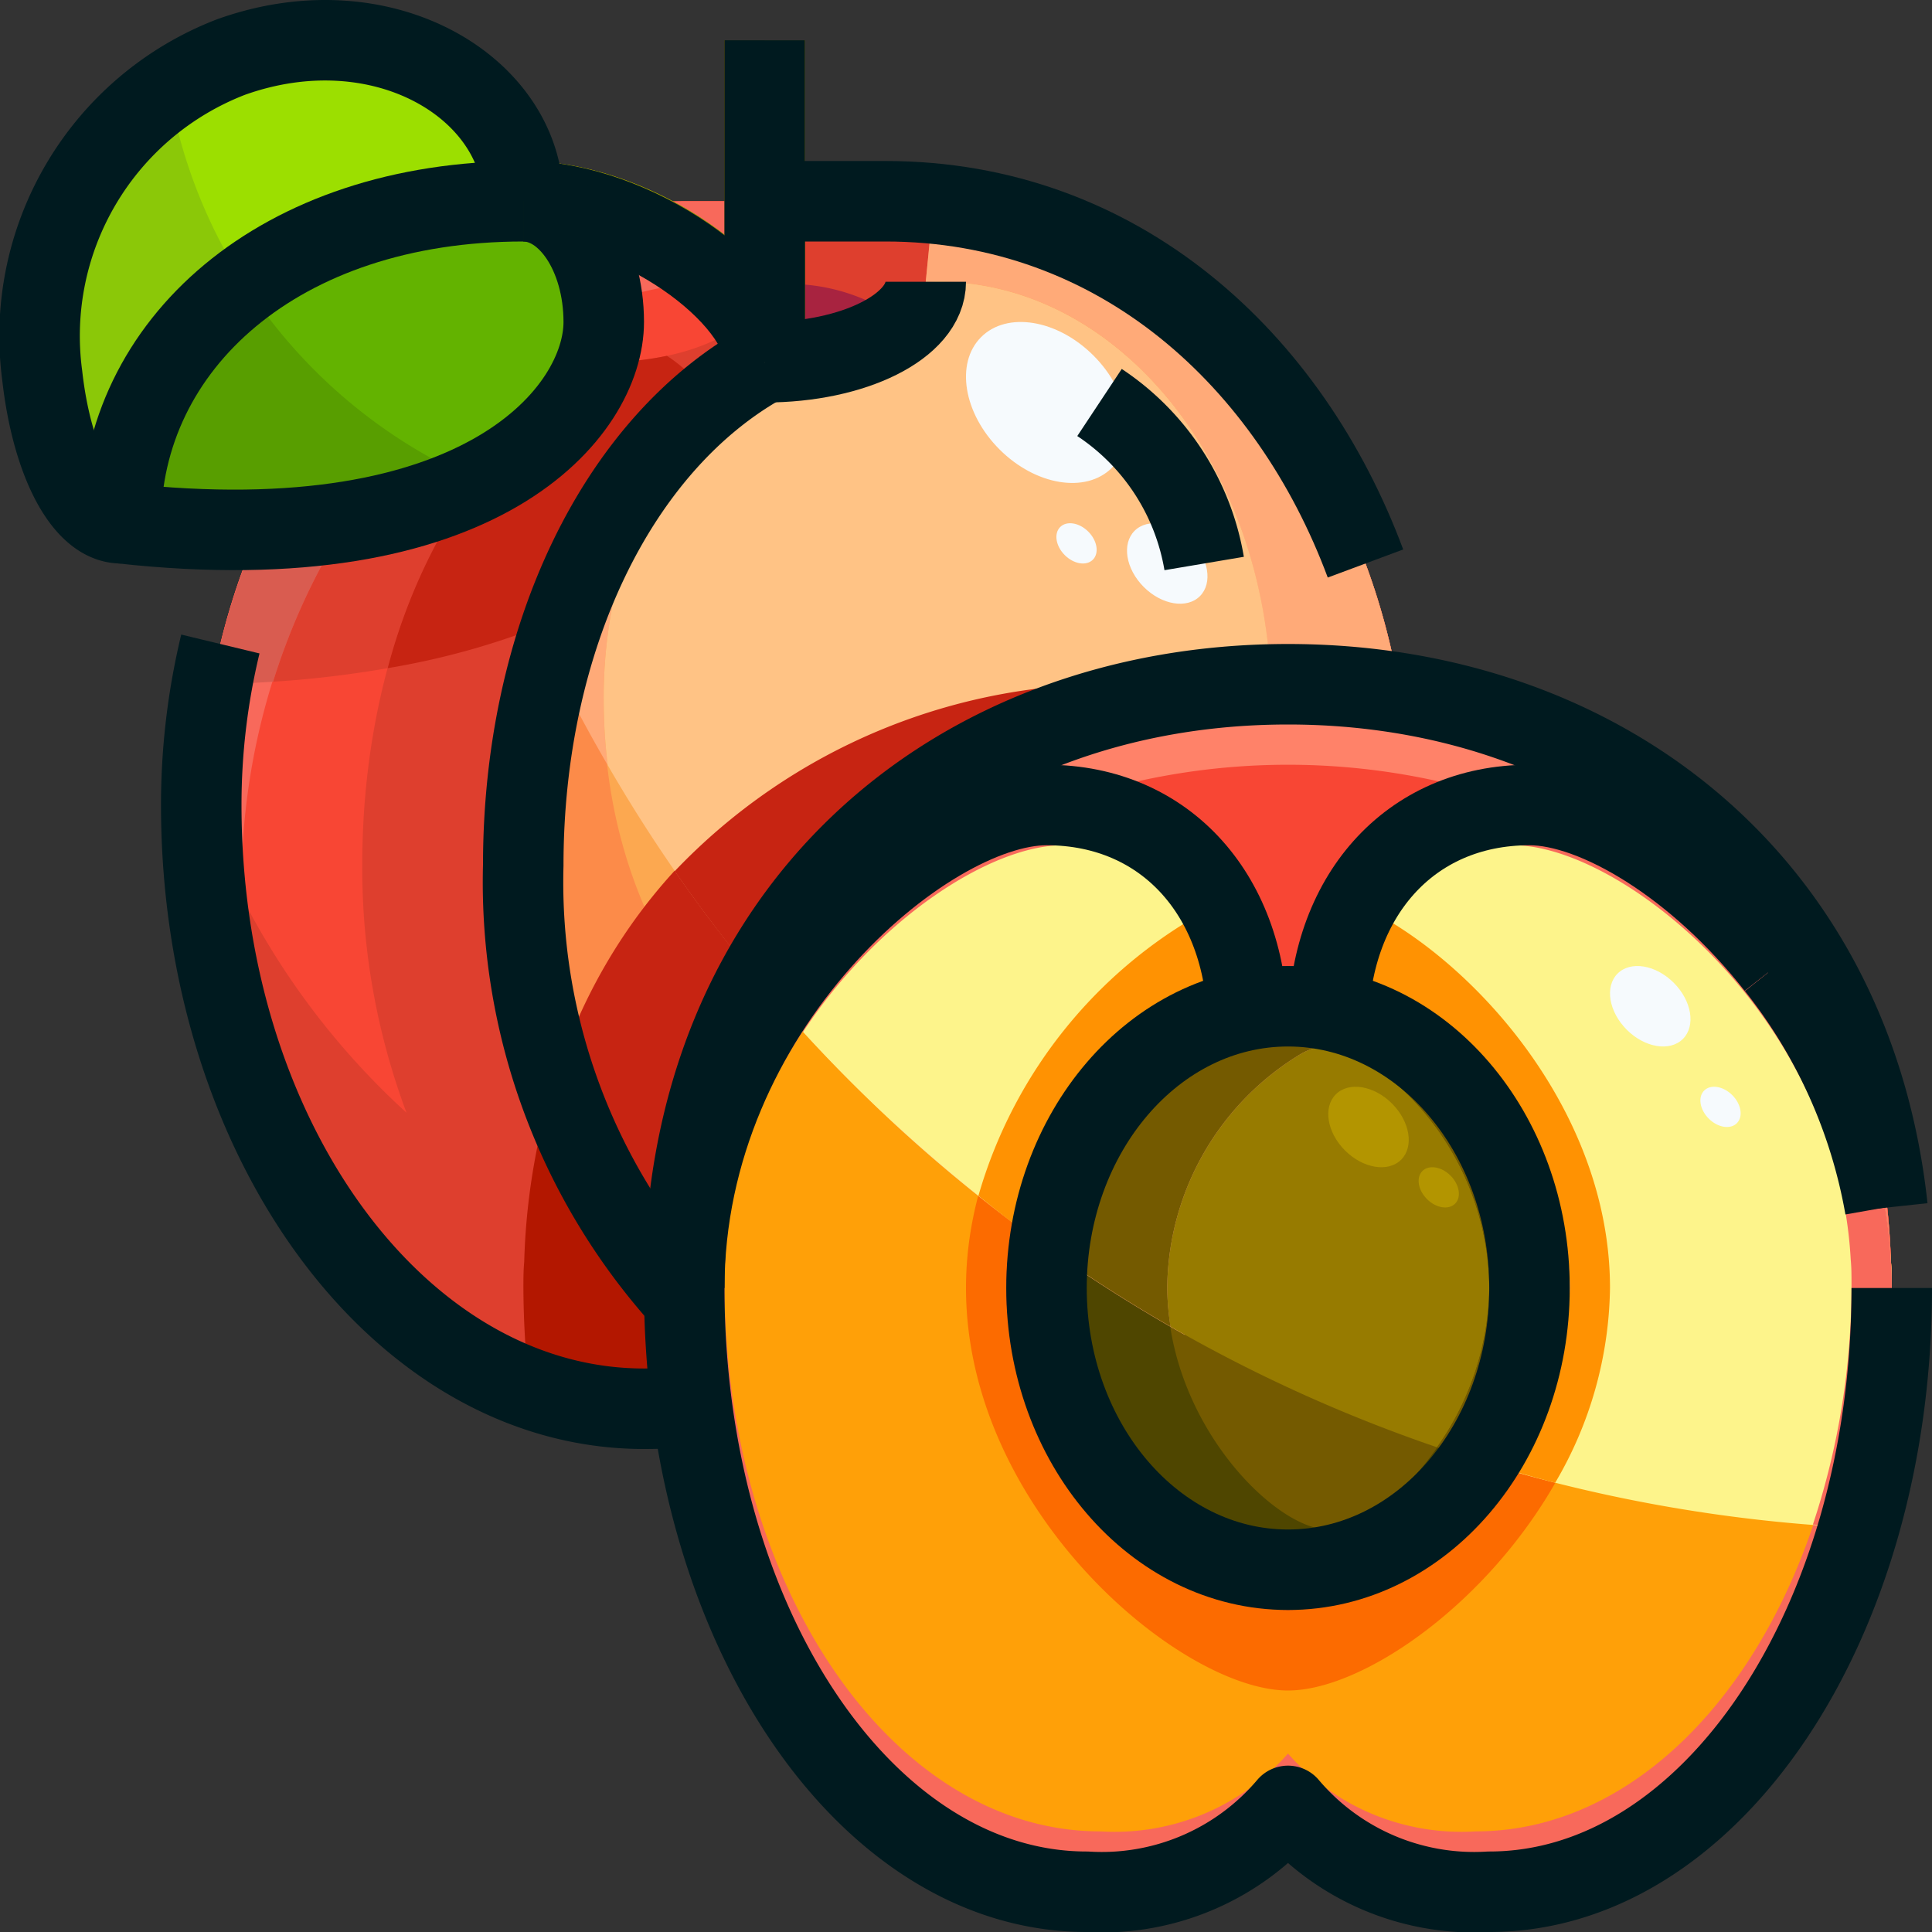 <svg xmlns="http://www.w3.org/2000/svg" viewBox="0 0 48 48"><rect x="0" y="0" width="48" height="48" fill="#333333" stroke="none"/><defs><style>.cls-1{fill:#f84634;}.cls-2{fill:#f8695b;}.cls-3{fill:#745a00;}.cls-4{fill:#ffa008;}.cls-5{fill:#807d00;}.cls-6{fill:#589e00;}.cls-7{fill:#8bc808;}.cls-8{fill:#fc8b49;}.cls-9{fill:#de3f2e;}.cls-10{fill:#fca850;}.cls-11{fill:#ffbe68;}.cls-12{fill:#a82340;}.cls-13{fill:#977b00;}.cls-14{fill:#9e9b00;}.cls-15{fill:#fc6b00;}.cls-16{fill:#4f4600;}.cls-17{fill:#b31700;}.cls-18{fill:#c72412;}.cls-19{fill:#d95c50;}.cls-20{fill:#63b300;}.cls-21{fill:#9cdf00;}.cls-22{fill:#ffaa78;}.cls-23{fill:#ffc385;}.cls-24{fill:#fdf48b;}.cls-25{fill:#ff8269;}.cls-26{fill:#ff9202;}.cls-27{fill:#f6fafd;}.cls-28{fill:#b39500;}.cls-29{fill:none;stroke:#001a1f;stroke-linejoin:round;stroke-width:2px;}</style></defs><title>11-apricot</title><g id="_11-apricot" data-name="11-apricot"><path class="cls-1" d="M22,5a11.561,11.561,0,0,1,1.19.06L23,7c0,1.11-1.79,2-4,2-3.65,2.01-6,6.85-6,12.5,0,5.95,2.85,11,6.81,12.79A8.089,8.089,0,0,1,16,35C9.92,35,5,28.29,5,20S11,5,17,5Z"/><path class="cls-2" d="M19.81,34.29C15.85,32.5,13,27.45,13,21.5c0-5.65,2.35-10.49,6-12.5,2.21,0,4-.89,4-2l.19-1.94C30.5,5.76,35.01,12.87,35,20c-.01,5.98-1.92,11.57-7,14-1.34.64-2,1-5,1A7.583,7.583,0,0,1,19.81,34.29Z"/><path class="cls-3" d="M33.01,25.21C35.1,25.95,38,28.71,38,32c0,3.87-4,7-6,7s-6-3.13-6-7c0-3.29,2.9-6.05,4.99-6.79a2.534,2.534,0,0,1,2.02,0Z"/><path class="cls-2" d="M26,20c-2.91,0-8.63,4.73-8.98,11.35C17.31,22.34,23.9,17,32,17s14.69,5.34,14.98,14.35C46.63,24.73,40.91,20,38,20s-4.86,2.15-4.99,5.21a2.534,2.534,0,0,0-2.02,0C30.86,22.15,28.9,20,26,20Z"/><path class="cls-4" d="M46.98,31.35c.02.21.02.43.02.65,0,8.29-4.47,15-10,15a6.079,6.079,0,0,1-5-2.13A6.079,6.079,0,0,1,27,47c-5.53,0-10-6.71-10-15,0-.22,0-.44.02-.65C17.37,24.73,23.09,20,26,20s4.86,2.15,4.99,5.21C28.9,25.95,26,28.71,26,32c0,3.87,4,7,6,7s6-3.13,6-7c0-3.29-2.9-6.05-4.99-6.79C33.14,22.15,35.1,20,38,20S46.63,24.73,46.98,31.35Z"/><rect class="cls-3" x="18" y="1" width="2" height="8"/><path class="cls-5" d="M19.993,8.931C19.921,6.611,16.239,4,13,4a1,1,0,0,0,0,2c2.437,0,5,2.082,5,3a.971.971,0,0,0,.172.528A8.632,8.632,0,0,1,19,9,7.74,7.74,0,0,0,19.993,8.931Z"/><path class="cls-6" d="M13,5.109c1.11,0,2,1.322,2,2.959,0,2.18-3,5.918-11.99,4.932H3C3,8.64,6.92,5.109,13,5.109Z"/><path class="cls-7" d="M5.74,1.578C9.51.236,13,2.337,13,5.109,6.92,5.109,3,8.64,3,13c-.94-.01-1.71-1.539-1.95-3.62A7.306,7.306,0,0,1,5.74,1.578Z"/><path class="cls-1" d="M22,5a11.561,11.561,0,0,1,1.19.06L23,7c0,1.11-1.79,2-4,2-3.65,2.01-6,6.85-6,12.5,0,5.95,2.85,11,6.81,12.79A8.089,8.089,0,0,1,16,35C9.92,35,5,28.29,5,20S11,5,17,5Z"/><path class="cls-2" d="M18,7h5l.19-1.94A11.561,11.561,0,0,0,22,5H17C11,5,5,11.71,5,20a18.554,18.554,0,0,0,2.46,9.452A19.261,19.261,0,0,1,6,22C6,13.71,12,7,18,7Z"/><path class="cls-8" d="M19.81,34.29C15.85,32.5,13,27.45,13,21.5c0-5.65,2.35-10.49,6-12.5,2.21,0,4-.89,4-2l.19-1.94C30.5,5.76,35.01,12.87,35,20c-.01,5.98-1.92,11.57-7,14-1.34.64-2,1-5,1A7.583,7.583,0,0,1,19.81,34.29Z"/><path class="cls-2" d="M32.575,11.213A17.189,17.189,0,0,1,33,15c-.01,5.98-1.92,11.57-7,14-1.34.64-2,1-5,1a7.583,7.583,0,0,1-3.19-.71,10.447,10.447,0,0,1-4.4-4.009c.915,4.236,3.319,7.614,6.4,9.009A7.583,7.583,0,0,0,23,35c3,0,3.66-.36,5-1,5.08-2.43,6.99-8.02,7-14A16.963,16.963,0,0,0,32.575,11.213Z"/><path class="cls-9" d="M22,5H19V7c0,1.11-1.79,2-4,2-3.65,2.01-6,6.85-6,12.5a17.351,17.351,0,0,0,1.1,6.146A18.867,18.867,0,0,1,5,19.926c0,.025,0,.049,0,.074,0,8.29,4.92,15,11,15a13.814,13.814,0,0,0,1.765-.114,5.013,5.013,0,0,0,2.045-.6,9.828,9.828,0,0,1-3.476-2.739A15.844,15.844,0,0,1,13,21.5c0-5.65,2.35-10.49,6-12.5,2.21,0,4-.89,4-2l.085-.865L23.19,5.06A11.561,11.561,0,0,0,22,5Z"/><path class="cls-10" d="M23.289,28c4.579,0,8.29-4.7,8.29-10.5S27.868,7,23.289,7c-.1,0-.2.014-.293.019C22.976,8.12,21.2,9,19,9a9.023,9.023,0,0,0-1.655,1.191A12.047,12.047,0,0,0,15,17.5C15,23.3,18.711,28,23.289,28Z"/><path class="cls-11" d="M31.49,18.953a13.075,13.075,0,0,0,.089-1.453c0-5.8-3.711-10.5-8.29-10.5-.1,0-.2.014-.293.019C22.976,8.12,21.2,9,19,9a9.023,9.023,0,0,0-1.655,1.191A10.7,10.7,0,0,0,16.242,12C18.684,15.822,24.513,18.6,31.49,18.953Z"/><path class="cls-12" d="M20,8.93A4.766,4.766,0,0,0,22.447,8,4.766,4.766,0,0,0,20,7.071Z"/><rect class="cls-3" x="18" y="1" width="2" height="8"/><rect class="cls-13" x="19" y="1" width="1" height="8"/><path class="cls-5" d="M19.993,8.931C19.921,6.611,16.239,4,13,4a1,1,0,0,0,0,2c2.437,0,5,2.082,5,3a.971.971,0,0,0,.172.528A8.632,8.632,0,0,1,19,9,7.74,7.74,0,0,0,19.993,8.931Z"/><path class="cls-14" d="M19.993,8.931C19.921,6.611,16.239,4,13,4a1,1,0,0,0-1,1c2.862,0,6.065,2.038,6.823,4.113.06-.036.116-.079.177-.113A7.74,7.74,0,0,0,19.993,8.931Z"/><path class="cls-4" d="M46.98,31.35c.02.21.02.43.02.65,0,8.29-4.47,15-10,15a6.079,6.079,0,0,1-5-2.13A6.079,6.079,0,0,1,27,47c-5.53,0-10-6.71-10-15,0-.22,0-.44.02-.65C17.37,24.73,23.09,20,26,20s4.86,2.15,4.99,5.21C28.9,25.95,26,28.71,26,32c0,3.87,4,7,6,7s6-3.13,6-7c0-3.29-2.9-6.05-4.99-6.79C33.14,22.15,35.1,20,38,20S46.63,24.73,46.98,31.35Z"/><path class="cls-15" d="M24,32c0,5.529,5.333,10,8,10s8-4.471,8-10c0-4.477-3.507-8.261-6.248-9.524a6.169,6.169,0,0,0-.742,2.734C35.1,25.95,38,28.71,38,32c0,3.87-4,7-6,7s-6-3.13-6-7c0-3.29,2.9-6.05,4.99-6.79a6.169,6.169,0,0,0-.742-2.734C27.507,23.739,24,27.523,24,32Z"/><path class="cls-9" d="M33.178,24.24a3.011,3.011,0,0,0-2.356,0C28.383,25.086,25,28.24,25,32c0,4.423,4.667,8,7,8s7-3.577,7-8C39,28.24,35.617,25.086,33.178,24.24ZM32,39c-2,0-6-3.13-6-7,0-3.29,2.9-6.05,4.99-6.79a2.534,2.534,0,0,1,2.02,0C35.1,25.95,38,28.71,38,32,38,35.87,34,39,32,39Z"/><path class="cls-3" d="M33.01,25.21C35.1,25.95,38,28.71,38,32c0,3.87-4,7-6,7s-6-3.13-6-7c0-3.29,2.9-6.05,4.99-6.79a2.534,2.534,0,0,1,2.02,0Z"/><path class="cls-16" d="M33.01,25.21a2.534,2.534,0,0,0-2.02,0C28.9,25.95,26,28.71,26,32c0,3.87,4,7,6,7s6-3.13,6-7C38,28.71,35.1,25.95,33.01,25.21ZM33,38c-1.333,0-4-2.683-4-6a6.854,6.854,0,0,1,3.327-5.82,1.348,1.348,0,0,1,1.346,0A6.854,6.854,0,0,1,37,32C37,35.317,34.333,38,33,38Z"/><path class="cls-2" d="M46.98,31.35C46.63,24.73,40.91,20,38,20c-2.739,0-4.618,1.929-4.931,4.719A4.465,4.465,0,0,1,37.6,21c2.716,0,8.055,4.292,8.381,10.3.019.191.019.39.019.59C46,39.411,41.828,45.5,36.667,45.5A5.743,5.743,0,0,1,32,43.567,5.743,5.743,0,0,1,27.333,45.5C22.172,45.5,18,39.411,18,31.889c0-.2,0-.4.019-.59C18.345,25.292,23.684,21,26.4,21a4.465,4.465,0,0,1,4.531,3.719C30.618,21.929,28.739,20,26,20c-2.91,0-8.63,4.73-8.98,11.35-.02.21-.02.43-.02.65,0,8.29,4.47,15,10,15a6.079,6.079,0,0,0,5-2.13A6.079,6.079,0,0,0,37,47c5.53,0,10-6.71,10-15C47,31.78,47,31.56,46.98,31.35Z"/><path class="cls-9" d="M26,20c-2.91,0-8.63,4.73-8.98,11.35C17.31,22.34,23.9,17,32,17s14.69,5.34,14.98,14.35C46.63,24.73,40.91,20,38,20s-4.86,2.15-4.99,5.21a2.534,2.534,0,0,0-2.02,0C30.86,22.15,28.9,20,26,20Z"/><path class="cls-1" d="M37.818,20.017c.062,0,.119-.017.182-.017,2.91,0,8.63,4.73,8.98,11.35C46.69,22.34,40.1,17,32,17S17.31,22.34,17.02,31.35C17.37,24.73,23.09,20,26,20c.063,0,.12.015.182.017a17.15,17.15,0,0,1,11.636,0Z"/><path class="cls-17" d="M17.2,34.948A22.344,22.344,0,0,1,17.01,32.3c-.091-.092-.177-.19-.265-.285-.04-.043-.08-.084-.118-.127a12.192,12.192,0,0,1-.819-1.021c-.013-.02-.026-.04-.04-.059a13.938,13.938,0,0,1-1.408-2.528l0-.008a15.734,15.734,0,0,1-.565-1.5,16.7,16.7,0,0,0-.771,4.58c-.02.21-.02.43-.02.65a22.472,22.472,0,0,0,.147,2.473A8.277,8.277,0,0,0,16,35C16.4,35,16.808,34.981,17.2,34.948Z"/><path class="cls-18" d="M28,17c-6.387,0-11.821,3.331-13.982,9.153-.073.2-.155.393-.221.6a15.812,15.812,0,0,0,.559,1.524l0,.008a13.972,13.972,0,0,0,1.408,2.528c.014.019.027.039.04.059a11.993,11.993,0,0,0,.819,1.021c.038.043.078.084.118.127.084.092.177.17.264.259,0-.093-.009-.184-.009-.277,0-.22,0-.44.02-.65a17.561,17.561,0,0,1,.245-2.335C18.411,22.131,23.547,17.856,30,17.126A17.544,17.544,0,0,0,28,17Z"/><path class="cls-9" d="M8.631,12.957a16.551,16.551,0,0,0-1.847,3.98A26.078,26.078,0,0,0,9.632,16.6a14.493,14.493,0,0,1,2.082-4.542A11.48,11.48,0,0,1,8.631,12.957Z"/><path class="cls-19" d="M6.451,13.145a16.8,16.8,0,0,0-1.184,3.849c.514,0,1.019-.025,1.517-.057a16.551,16.551,0,0,1,1.847-3.98A17.668,17.668,0,0,1,6.451,13.145Z"/><path class="cls-18" d="M16.57,8.84A7.548,7.548,0,0,1,15,9c-.079.044-.151.1-.228.149a5.682,5.682,0,0,1-3.058,2.911A14.493,14.493,0,0,0,9.632,16.6a19.008,19.008,0,0,0,4.41-1.294,12.3,12.3,0,0,1,3.615-5.392A3.865,3.865,0,0,0,16.57,8.84Z"/><path class="cls-6" d="M13,5.109c1.11,0,2,1.322,2,2.959,0,2.18-3,5.918-11.99,4.932H3C3,8.64,6.92,5.109,13,5.109Z"/><path class="cls-7" d="M5.74,1.578C9.51.236,13,2.337,13,5.109,6.92,5.109,3,8.64,3,13c-.94-.01-1.71-1.539-1.95-3.62A7.306,7.306,0,0,1,5.74,1.578Z"/><path class="cls-20" d="M11.9,11.963c2.212-1.1,3.1-2.72,3.1-3.895,0-1.637-.89-2.959-2-2.959a11.584,11.584,0,0,0-6.874,2.01A13.023,13.023,0,0,0,11.9,11.963Z"/><path class="cls-21" d="M13,5.109C13,2.337,9.51.236,5.74,1.578a6.9,6.9,0,0,0-1.516.784,12.92,12.92,0,0,0,1.9,4.757A11.584,11.584,0,0,1,13,5.109Z"/><path class="cls-22" d="M15,17.5a12.042,12.042,0,0,1,2.345-7.308A13.018,13.018,0,0,0,13.7,16.374c.43.9.9,1.779,1.4,2.639A13.185,13.185,0,0,1,15,17.5Z"/><path class="cls-22" d="M31.579,17.5c0,5.8-3.711,10.5-8.29,10.5a6.624,6.624,0,0,1-1.094-.1,38.116,38.116,0,0,0,7.24,5.264c4-2.733,5.556-7.786,5.565-13.162.01-7.13-4.5-14.24-11.81-14.94L23,7c0,.006,0,.012,0,.019.1,0,.194-.019.293-.019C27.868,7,31.579,11.7,31.579,17.5Z"/><path class="cls-23" d="M15.1,19.013A38.108,38.108,0,0,0,22.2,27.9a6.624,6.624,0,0,0,1.094.1c4.579,0,8.29-4.7,8.29-10.5S27.868,7,23.289,7c-.1,0-.2.014-.293.019-.01.55-.458,1.045-1.181,1.4l-.022.009a4.835,4.835,0,0,1-.566.232c-.062.02-.133.034-.2.053-.156.046-.31.093-.479.128-.126.027-.263.042-.4.062-.117.017-.229.041-.351.054-.26.026-.529.04-.8.04a8.132,8.132,0,0,0-.819.521c-.031.022-.062.046-.093.069-.255.187-.5.386-.743.6h0A12.042,12.042,0,0,0,15,17.5,13.185,13.185,0,0,0,15.1,19.013Z"/><path class="cls-1" d="M26,20c2.9,0,4.86,2.15,4.99,5.21a2.534,2.534,0,0,1,2.02,0C33.14,22.15,35.1,20,38,20s8.63,4.73,8.98,11.35C46.69,22.34,40.1,17,32,17c-5.7,0-10.638,2.652-13.174,7.356.138.166.283.327.424.49C21.267,21.846,24.182,20,26,20Z"/><path class="cls-24" d="M30.99,25.21c-.127-2.993-2.012-5.1-4.808-5.193h0c-.062,0-.119-.017-.182-.017-1.818,0-4.733,1.846-6.75,4.846a38.113,38.113,0,0,0,6.838,6.2A8.226,8.226,0,0,1,30.99,25.21Z"/><path class="cls-24" d="M38,20c-.063,0-.12.015-.182.017h0c-2.8.092-4.681,2.2-4.808,5.193C35.1,25.95,38,28.71,38,32a6.856,6.856,0,0,1-1.592,4.2,37.948,37.948,0,0,0,9.771,1.757A21.561,21.561,0,0,0,47,32c0-.22,0-.44-.02-.65C46.63,24.73,40.91,20,38,20Z"/><path class="cls-25" d="M26,20c.063,0,.12.015.182.017a17.15,17.15,0,0,1,11.636,0c.062,0,.119-.017.182-.017,2.91,0,8.63,4.73,8.98,11.35C46.69,22.34,40.1,17,32,17c-5.7,0-10.638,2.652-13.174,7.356.138.166.283.327.424.49C21.267,21.846,24.182,20,26,20Z"/><path class="cls-1" d="M26.182,20.017c-.062,0-.119-.017-.182-.017.063,0,.12.015.182.017Z"/><path class="cls-1" d="M38,20c-.063,0-.12.015-.182.017h0C37.88,20.015,37.937,20,38,20Z"/><path class="cls-26" d="M39,32a7.6,7.6,0,0,1-1.612,4.49c.415.12.831.241,1.251.347A9.761,9.761,0,0,0,40,32c0-4.477-3.507-8.261-6.248-9.524a5.98,5.98,0,0,0-.619,1.751c.016,0,.03.007.045.013C35.617,25.086,39,28.24,39,32Z"/><path class="cls-26" d="M30.822,24.24c.015-.006.029-.008.045-.013a5.98,5.98,0,0,0-.619-1.751,11.794,11.794,0,0,0-5.94,7.234c.3.238.593.477.9.706A9.584,9.584,0,0,1,30.822,24.24Z"/><path class="cls-2" d="M33.178,24.24c-.015-.006-.029-.008-.045-.013a2.941,2.941,0,0,0-2.266,0c-.016,0-.03.007-.045.013a9.584,9.584,0,0,0-5.616,6.176c.289.217.587.422.882.631a8.226,8.226,0,0,1,4.9-5.837,2.534,2.534,0,0,1,2.02,0C35.1,25.95,38,28.71,38,32a6.856,6.856,0,0,1-1.592,4.2c.324.1.652.2.98.293A7.6,7.6,0,0,0,39,32C39,28.24,35.617,25.086,33.178,24.24Z"/><path class="cls-2" d="M47,32c0-.22,0-.44-.02-.65C46.63,24.73,40.91,20,38,20c-2.739,0-4.618,1.929-4.931,4.719A4.465,4.465,0,0,1,37.6,21c2.716,0,8.055,4.292,8.381,10.3.019.191.019.39.019.59a18.821,18.821,0,0,1-.959,5.986c.379.029.756.061,1.138.079A21.561,21.561,0,0,0,47,32Z"/><path class="cls-2" d="M26.4,21a4.465,4.465,0,0,1,4.531,3.719C30.618,21.929,28.739,20,26,20c-1.818,0-4.733,1.846-6.75,4.846.23.267.458.535.7.795C21.831,22.779,24.654,21,26.4,21Z"/><path class="cls-13" d="M33.673,26.18a1.348,1.348,0,0,0-1.346,0A6.854,6.854,0,0,0,29,32a6.3,6.3,0,0,0,.08.958,37.746,37.746,0,0,0,6.624,3A7.015,7.015,0,0,0,37,32,6.854,6.854,0,0,0,33.673,26.18Z"/><path class="cls-3" d="M29,32a6.854,6.854,0,0,1,3.327-5.82,1.348,1.348,0,0,1,1.346,0A6.854,6.854,0,0,1,37,32a7.015,7.015,0,0,1-1.3,3.958c.234.081.468.163.7.239A6.856,6.856,0,0,0,38,32c0-3.29-2.9-6.05-4.99-6.79a2.534,2.534,0,0,0-2.02,0,8.226,8.226,0,0,0-4.9,5.837q1.447,1.023,2.992,1.911A6.3,6.3,0,0,1,29,32Z"/><path class="cls-18" d="M30,17.126A17.544,17.544,0,0,0,28,17a14.983,14.983,0,0,0-11.237,4.644c.649.936,1.337,1.844,2.066,2.716A14.137,14.137,0,0,1,30,17.126Z"/><ellipse class="cls-27" cx="41" cy="25" rx="0.825" ry="1.148" transform="translate(-5.665 36.33) rotate(-45.02)"/><ellipse class="cls-28" cx="34" cy="28" rx="0.825" ry="1.148" transform="translate(-9.839 32.258) rotate(-45.02)"/><ellipse class="cls-27" cx="42.746" cy="27.5" rx="0.413" ry="0.574" transform="translate(-6.922 38.298) rotate(-45.02)"/><ellipse class="cls-28" cx="35.746" cy="29.5" rx="0.413" ry="0.574" transform="translate(-10.389 33.932) rotate(-45.02)"/><ellipse class="cls-27" cx="26" cy="10" rx="1.65" ry="2.297" transform="translate(0.548 21.322) rotate(-45.02)"/><ellipse class="cls-27" cx="29" cy="14" rx="0.825" ry="1.148" transform="translate(-1.402 24.617) rotate(-45.02)"/><ellipse class="cls-27" cx="26.746" cy="13.5" rx="0.413" ry="0.574" transform="translate(-1.709 22.876) rotate(-45.02)"/><ellipse class="cls-29" cx="32" cy="32" rx="6" ry="7"/><path class="cls-29" d="M44.132,24C42.17,21.5,39.638,20,38,20c-3,0-5,2.308-5,5.538"/><path class="cls-29" d="M46.834,30a13.345,13.345,0,0,0-2.7-6"/><path class="cls-29" d="M17,32c0-6.959,6-12,9-12s5,2.308,5,5.538"/><path class="cls-29" d="M46.894,30C46.01,21.814,39.685,17,32,17c-8.291,0-15,5.6-15,15,0,8.291,4.473,15,10,15a6.057,6.057,0,0,0,5-2.133A6.057,6.057,0,0,0,37,47c5.527,0,10-6.709,10-15"/><path class="cls-29" d="M19,9c0-1.658-3.236-4-6-4"/><path class="cls-29" d="M23,7c0,1.105-1.789,2-4,2"/><line class="cls-29" x1="19" y1="1" x2="19" y2="9"/><path class="cls-29" d="M17,32.3a15.454,15.454,0,0,1-4-10.8c0-5.648,2.353-10.486,6-12.5"/><path class="cls-29" d="M19,5h3c5.813,0,10.048,3.957,11.925,9"/><path class="cls-29" d="M17,34.964c-.327.023-.664.036-1,.036C9.92,35,5,28.291,5,20a17.054,17.054,0,0,1,.475-4"/><path class="cls-29" d="M29.917,14a5.994,5.994,0,0,0-2.6-4"/><path class="cls-29" d="M3.012,13c-.938,0-1.726-1.553-1.963-3.67A7.425,7.425,0,0,1,5.735,1.419C9.514.064,13,2.191,13,5"/><path class="cls-29" d="M3,13C3,8.578,6.92,5,13,5"/><path class="cls-29" d="M13,5c1.105,0,2,1.342,2,3,0,2.211-3,6-12,5"/></g></svg>